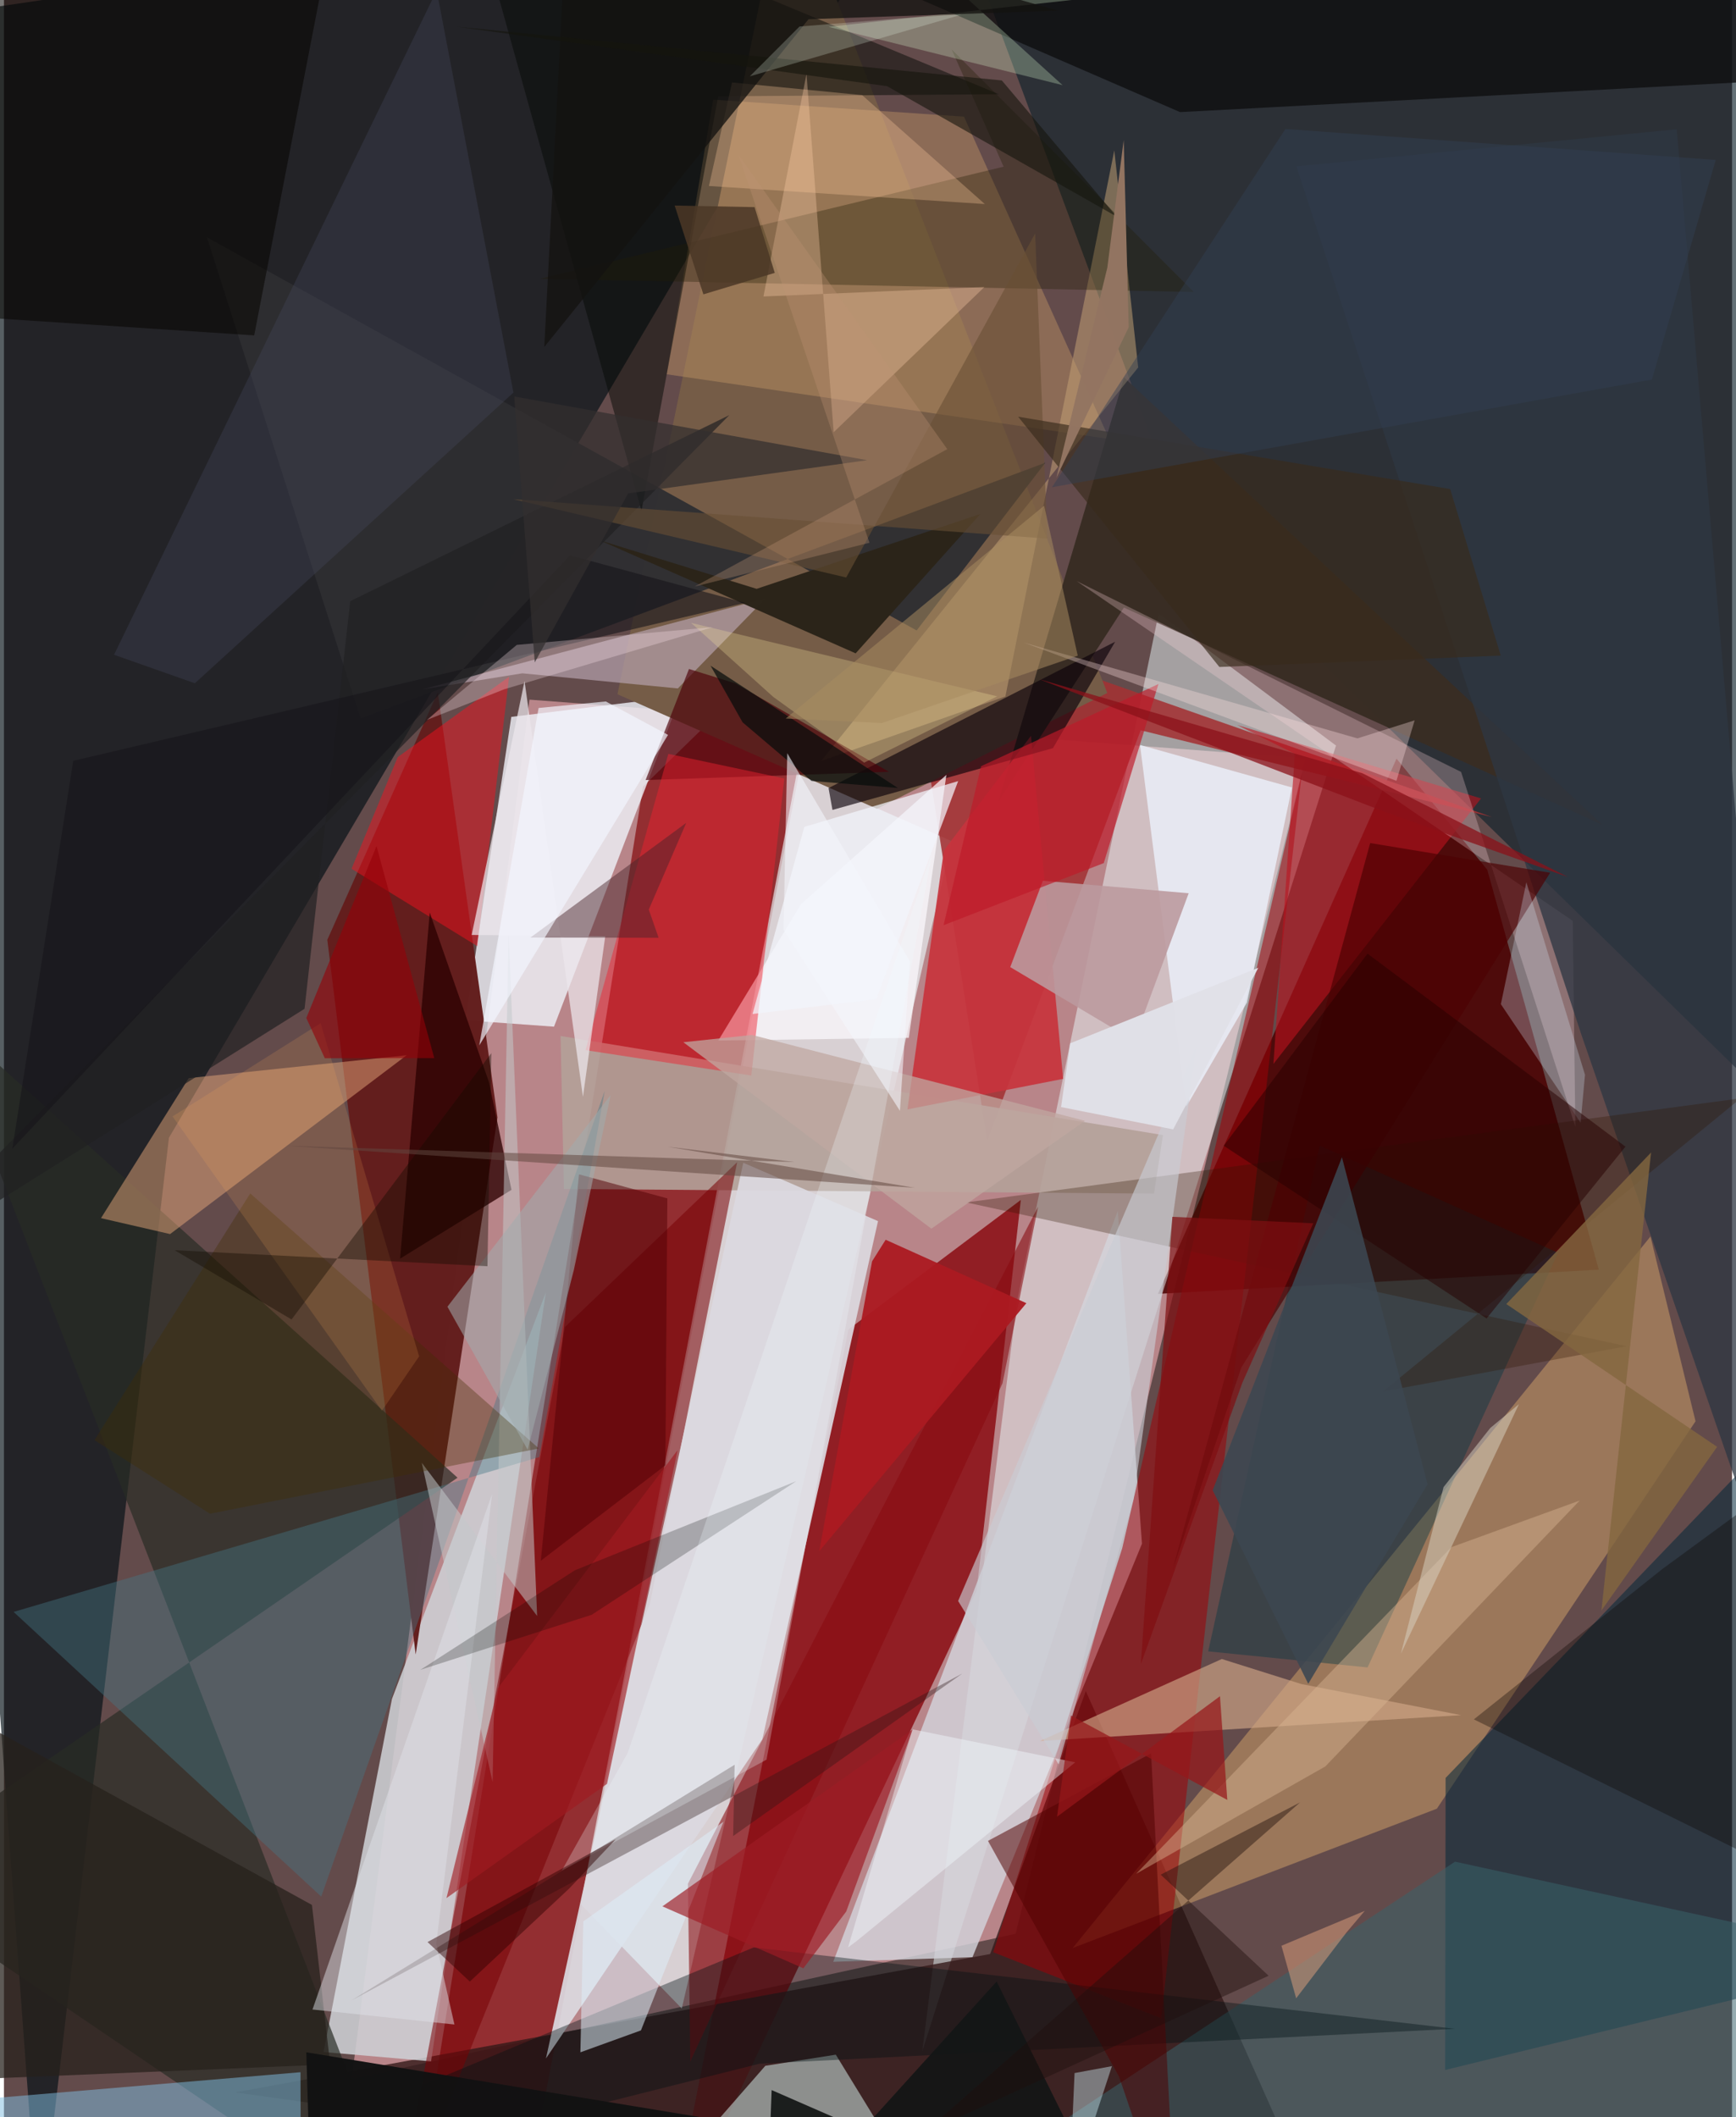 <svg xmlns="http://www.w3.org/2000/svg" width="228" height="278" viewBox="0 0 836 1024"><path fill="#634b4b" d="M0 0h836v1024H0z"/><path fill="#bf8a8f" fill-opacity=".918" d="M489.416 935.297l-321.196 70.246 86.016-667.147 375.356 28.406z"/><path fill="#041015" fill-opacity=".667" d="M16.993 1086L-62 11.848 440.736-62 79.815 550.275z"/><path fill="#800003" fill-opacity=".651" d="M196.098 1086l113.069-705.578 91.292-88.931L247.99 1086z"/><path fill="#860208" fill-opacity=".784" d="M408.54 642.985l83.39-62.623-21.366 189.002L320.657 1086z"/><path fill="#ebfafe" fill-opacity=".635" d="M383.542 373.799L278.99 920.959l48.925 50.485 130.51-564.62z"/><path fill="#0e212b" fill-opacity=".643" d="M468.734-20.496L850.32-62l-6.653 584.206L571.4 255.665z"/><path fill="#4b0101" fill-opacity=".847" d="M717.565 420.652l53.992 193.461-213.292 11.683L673.679 366.92z"/><path fill="#eafdff" fill-opacity=".478" d="M558.625 296.54L490.11 629.344l-45.848 362.771 200.15-631.521z"/><path fill="#eff1f9" fill-opacity=".808" d="M266.1 496.568l-42.836-3.099 22.175-146.737 81.887-10z"/><path fill="#331819" fill-opacity=".792" d="M642.56 1086L523.37 817.906l-46.265 127.181-365.254 66.929z"/><path fill="#f9c073" fill-opacity=".376" d="M818.337 687.425l-21.79-89.368-279.514 344.12 176.163-67.37z"/><path fill="#cdcfd4" fill-opacity=".871" d="M187.695 821.746l-33.082 170.74 52.012 4.516 55.503-371.813z"/><path fill="#a33234" fill-opacity=".878" d="M475.652 551.795l74.26-198.586 169.99 41.98-284.364-99.636z"/><path fill="#631e1d" fill-opacity=".984" d="M199.18 800.215l-42.75-345.664 53.443-119.777 28.874 205.692z"/><path fill="#d3d3da" fill-opacity=".824" d="M468.53 946.635l-67.347 2.216 137.66-363.157 11.695 160.936z"/><path fill="#b3a099" fill-opacity=".91" d="M270.903 575.059l-1.643-73.99 291.446 47.927-4.357 28.317z"/><path fill="#755c47" d="M378.63-62l-81.825 397.788 125.526 55.41 111.427-56.024z"/><path fill="#032739" fill-opacity=".545" d="M898 952.16l-45.393-253.656-155.18 161.42-.209 141.254z"/><path fill="#282c25" fill-opacity=".69" d="M-32.641 487.9l252.067 226.809L-62 908.416l260.315 176.792z"/><path fill="#2e2e31" fill-opacity=".945" d="M172.512 347.561l331.27-123.759-62.244 81.127L98.176 114.773z"/><path fill="#9f0006" fill-opacity=".529" d="M559.822 976.17l68.02-601.997-86.854 374.634-62.402 195.421z"/><path fill="#c79b67" fill-opacity=".408" d="M320.587 181.023l214.12 31.323-70.289-155.927-121.306-8.215z"/><path fill="#ddfcf8" fill-opacity=".498" d="M368.327 999.158L292.437 1086h166.521l-56.533-92.23z"/><path fill="#e4a67a" fill-opacity=".494" d="M194.818 510.372L89.391 521.455l-42.445 67.724 33.425 7.696z"/><path fill="#780005" fill-opacity=".549" d="M271.42 641.803l83.275-79.682-42.16 213.484L187.354 1086z"/><path fill="#382d24" fill-opacity=".984" d="M541.892 182.58l-60.899 205.272 60.813-94.001 231.572 105.152z"/><path fill="#87090f" fill-opacity=".569" d="M332.038 997.079l151.02-328.03 17.212-85.364-169.39 327.4z"/><path fill="#dbd9df" fill-opacity=".925" d="M357.672 562.389l65.17 28.225-55.96 250.622L262.202 995.6z"/><path fill="#c7343d" fill-opacity=".922" d="M512.415 521.801l-75.334 14.764 17.638-125.272 42.13-55.38z"/><path fill="#003643" fill-opacity=".408" d="M636.537 554.087l115.312 51.846-92.164 200.545-77.11-7.77z"/><path fill="#060b07" fill-opacity=".51" d="M222.487-62l85.923 309.015 37.114-200.42 135.782-1.026z"/><path fill="#0a0008" fill-opacity=".639" d="M398.905 381.159l138.661-70.782-30.097 51.467-106.655 29.888z"/><path fill="#bd121e" fill-opacity=".588" d="M596.667 350.68l117.91 35.484-100.453 128.43L624.5 364.64z"/><path fill="#c2a175" fill-opacity=".529" d="M395.293 368.08l153.424-190.357-11.574-104.997-52.68 264.122z"/><path fill="#d2a789" fill-opacity=".639" d="M501.256 842.048l87.9-39.64 38.453 12.096 77.337 15.058z"/><path fill="#0f0f10" fill-opacity=".792" d="M387.52-24.555l181.429 78.78L898 36.744v-59.128z"/><path fill="#ffd6e0" fill-opacity=".271" d="M704.925 373.359l-185.967-92.294 239.969 164.338 1.273 99.563z"/><path fill="#447887" fill-opacity=".412" d="M153.492 917.321L4.656 779.621 259 704.73l31.658-177.214z"/><path fill="#b9a6b1" fill-opacity=".659" d="M202.125 333.478l166.358-44.038-42.476 43.53-75.234-7.31z"/><path fill="#80bcdf" fill-opacity=".51" d="M143.634 1086l-.174-83.745-157.322 13.273-48.138.716z"/><path fill="#fb101e" fill-opacity=".463" d="M190.492 366.19l-22.348 54.013 60.847 37.408 15.373-130.292z"/><path fill="#fcfbff" fill-opacity=".71" d="M385.625 437.269l70.298-62.497-18.19 127.215-92.159 1.276z"/><path fill="#edf3fd" fill-opacity=".773" d="M549.59 360.297l73.505 20.574-21.777 104.02-29.38 50.405z"/><path fill="#396369" fill-opacity=".533" d="M877.932 938.791l-36.52 96.55-415.679 47.606 276.263-182.524z"/><path fill="#4d0009" fill-opacity=".659" d="M310.409 377.275l20.982-53.71 22.3 6.914 74.455 42.82z"/><path fill="#ed2230" fill-opacity=".467" d="M377.513 376.532l-56.11-11.912-40.059 143.305 80.202 12.267z"/><path fill="#bb9a9e" fill-opacity=".886" d="M502.606 425.988l-15.792 41.767 59.891 35.607 26.43-71.332z"/><path fill="#221c05" fill-opacity=".337" d="M483.612 80.614l-25.164-56.736L575.59 141.227l-316.257-6.384z"/><path fill="#2b0000" fill-opacity=".773" d="M205.988 441.368l28.651 82.02 10.896 52.091-53.895 33.285z"/><path fill="#001113" fill-opacity=".388" d="M365.526 998.14l336.344-16.885-339.186-39.349L15.845 1086z"/><path fill="#2e3643" fill-opacity=".757" d="M874.611 822.918l-65.36-760.39L625.22 80.443 763.13 500.49z"/><path fill="#2f1501" fill-opacity=".302" d="M784.98 651.123l-319.452-69.56 374.643-50.353-173.006 141.793z"/><path fill="#2b2419" fill-opacity=".988" d="M288.43 261.396l123.59 54.606 60.36-67.415-108.258 36.215z"/><path fill="#060400" fill-opacity=".541" d="M-62 150.162L-16.13-62l179.856 3.864-42.669 220.352z"/><path fill="#deeff9" fill-opacity=".533" d="M280.25 929.338l67.836-48.23-39.924 100.92-29.296 10.6z"/><path fill="#281615" fill-opacity=".353" d="M168.089 967.56l295.503-158.118-110.833 78.592.727-34.493z"/><path fill="#fbcca9" fill-opacity=".345" d="M388.243 35.771l-20.816 107.63 106.884-4.571-72.92 70.223z"/><path fill="#26211b" fill-opacity=".741" d="M148.996 921.352l8.834 77.134-169.451 7.009-7.207-176.657z"/><path fill="#ede7ed" fill-opacity=".718" d="M226.265 452.203l25.578-122.788 28.256 201.08 10.786-77.635z"/><path fill="#ac1a21" fill-opacity=".949" d="M494.62 630.305l-68.077-30.678-6.574 10.438-25.54 140.175z"/><path fill="#472329" fill-opacity=".467" d="M316.712 453.575l-62.01-.108 75.363-55.48-18.118 41.938z"/><path fill="#4d536c" fill-opacity=".263" d="M209.346-4.625l37.13 194.513L92.354 330.475 53.246 316.69z"/><path fill="#4f0000" fill-opacity=".518" d="M554.95 848.037L567.266 1086l-27.815-81.62-63.41-114.01z"/><path fill="#defed1" fill-opacity=".278" d="M398.921 12.98l113.212 28.208L398.441-62 570.85-6.001z"/><path fill="#d9b895" fill-opacity=".427" d="M762.27 725.778l-62.04 22.53-152.509 157.986 91.533-51.94z"/><path fill="#fecb9f" fill-opacity=".306" d="M474.51 98.69l-133.47-8.74 11.177-50.06 62.94 6.115z"/><path fill="#f3e29c" fill-opacity=".29" d="M372.2 337.096l-39.796-35.831 148.104 35.53-64.353 32.062z"/><path fill="#c2c9ca" fill-opacity=".529" d="M236.386 861.926l7.743-410.156 13.809 329.838-55.81-74.122z"/><path fill="#402d00" fill-opacity=".345" d="M99.67 732.145L43.784 696.53l75.36-119.306L258.766 700.56z"/><path fill="#141616" fill-opacity=".933" d="M368.77 1081.528l2.611-70.624L543.455 1086l-63.214-127.626z"/><path fill="#4d0102" fill-opacity=".671" d="M565.31 759.422l95.625-351.667 87.068 14.36-149.376 239.261z"/><path fill="#d2e6f9" fill-opacity=".286" d="M724.159 485.683l12.33-58.952 28.376 93.108-2.125 23.172z"/><path fill="#cacdd4" fill-opacity=".635" d="M577.092 505.244l-30.676 220.091-36.182 128.048-48.636-79.036z"/><path fill="#9d1c24" fill-opacity=".667" d="M386.737 952.004l-68.196-29.967 121.12-85.607-32.208 88.118z"/><path fill="#520104" fill-opacity=".506" d="M278.181 567.985l42.75 11.642-.958 129.1-60.27 46.154z"/><path fill="#090500" fill-opacity=".333" d="M898 688.748l-35.673 217.53-151.236-74.68 91.157-72.69z"/><path fill="#c0a8a0" fill-opacity=".741" d="M328.668 504.09l33.219-3.526 161.092 41.532-74.324 52.173z"/><path fill="#260000" fill-opacity=".502" d="M590.089 554.16l69.556-92.936 124.787 93.366-67.174 83.113z"/><path fill="#3c4751" fill-opacity=".882" d="M630.975 814.384l57.728-96.542-41.428-158.128-62.53 161.084z"/><path fill="#212122" fill-opacity=".694" d="M350.893 200.788L167.52 290.782 145.417 487.92-62 618.097z"/><path fill="#83673f" fill-opacity=".808" d="M828.783 699.786l-55.98 79.154 24.033-221.533-70.048 73.314z"/><path fill="#be1a28" fill-opacity=".675" d="M558.513 330.835l-26.445 86.613-77.53 30.05 18.172-76.91z"/><path fill="#dfe2e8" fill-opacity=".478" d="M209.1 940.188l27.066-217.682-86.907 249.425 68.667 7.25z"/><path fill="#a11b21" fill-opacity=".624" d="M325.923 701.335L238.997 816.41l-24.92 101.628 77.675-55.26z"/><path fill="#121212" fill-opacity=".973" d="M149.093 1086l-2.831-93.379 286.288 47.107 63.884-14.54z"/><path fill="#fdad5a" fill-opacity=".161" d="M153.202 494.876l-71.64 45.093 101.287 142.37 17.995-26.312z"/><path fill="#e0e0e7" fill-opacity=".988" d="M511.4 535.443l54.22 10.798 41.196-78.152-91.012 36.524z"/><path fill="#1e0f0c" fill-opacity=".439" d="M559.594 906.708l67.396-34.928-182.45 160.262 167.264-76.439z"/><path fill="#a0acad" fill-opacity=".549" d="M275.714 614.22l17.777-84.578-78.953 102.374 38.804 69.157z"/><path fill="#030500" fill-opacity=".235" d="M201.478 807.625l82.88-26.623 98.908-64.594-107.033 43.056z"/><path fill="#17151a" fill-opacity=".596" d="M358.523 291.583L33.511 367.986 4.062 555.554l269.764-286.942z"/><path fill="#d9d4c4" fill-opacity=".498" d="M732.908 679.137L719.05 690.65l-22.618 28.613-20.621 80.536z"/><path fill="#8a1119" fill-opacity=".745" d="M668.737 392.946l87.87 31.241-99.427-50.195-156.283-45.463z"/><path fill="#ffe3e1" fill-opacity=".333" d="M493.187 310.725L654.77 357.13l27.684-8.724-8.81 29.231z"/><path fill="#f2f8fe" fill-opacity=".443" d="M439.507 836.4l78.749 15.963-105.836 86.526-4.073 3.029z"/><path fill="#695035" fill-opacity=".596" d="M407.46 279.312l-161.033-37.88 258.359 19.082-5.927-147.603z"/><path fill="#d6f8fe" fill-opacity=".408" d="M514.217 1086l3.713-83.334 18.082-3.346-23.766 72.459z"/><path fill="#130b00" fill-opacity=".4" d="M235.781 509.357l-96.65 128.827-56.558-33.506 151.324 7.758z"/><path fill="#4b3826" fill-opacity=".851" d="M363.125 100.184l9.772 31.796-34.539 10.387-13.89-42.953z"/><path fill="#800f12" fill-opacity=".706" d="M565.231 588.532l68.177 3.14-34.286 77.087-49.132 136.13z"/><path fill="#382b1c" fill-opacity=".659" d="M587.986 322.594l-97.352-121.048 209.005 34.989 24.475 80.563z"/><path fill="#141210" fill-opacity=".776" d="M273.326-62l-11.929 229.82L389.234 9.295l120.72-4.148z"/><path fill="#950108" fill-opacity=".6" d="M180.227 409.225l27.942 102.547-52.964.047-8.934-19.444z"/><path fill="#eaa680" fill-opacity=".471" d="M625.131 966.506l-7.117-25.413 40.32-16.89-8.84 10.433z"/><path fill="#060c0b" fill-opacity=".706" d="M432.455 381.13l-41.778-3.414-33.347-28.346-15.51-27.406z"/><path fill="#f5f7fe" fill-opacity=".576" d="M378.936 364.287l-1.818 85.371 56.329 87.604 4.807-72.316z"/><path fill="#333f53" fill-opacity=".447" d="M619.917 62.396L506.994 235.671l290.232-52.101 30.891-106.23z"/><path fill="#ffe9ee" fill-opacity=".29" d="M204.56 348.227l37.59-14.897 100.784-30.011-94.848 8.595z"/><path fill="#a78c61" fill-opacity=".533" d="M503.205 244.607l-125.02 102.915 46.582 2.177 94.71-32.562z"/><path fill="#15150c" fill-opacity=".596" d="M482.748 38.91L219.361 12.936l207.891 28.763 110.986 63.036z"/><path fill="#f2f5ff" fill-opacity=".671" d="M291.154 339.269l30.108 16.175-91.323 150.17 28.71-163.19z"/><path fill="#f1fbff" fill-opacity=".259" d="M301.754 847.837l147.292-435.693L368.91 851.09l-99.061 53.69z"/><path fill="#2f0001" fill-opacity=".463" d="M225.389 958.418l48.153-45.1 22.42-23.726-91.059 49.71z"/><path fill="#614640" fill-opacity=".529" d="M136.156 554.136l304.527 20.357-119.78-19.882 61.573 7.43z"/><path fill="#f2f5fc" fill-opacity=".718" d="M362.14 490.44l25.054-90.504 74.416-22.145-39.654 105.476z"/><path fill="#937562" fill-opacity=".996" d="M544.137 158.235l-34.969 72.75 24.619-101.575 7.912-61.649z"/><path fill="#322f2f" fill-opacity=".718" d="M417.61 222.585l-115.636 16.054-45.19 81.733-9.932-128.62z"/><path fill="#eeffed" fill-opacity=".224" d="M384.868 12.828l48.63-3.944 29.841-1.843-102.497 29.867z"/><path fill="#be9275" fill-opacity=".322" d="M334.138 283.687l84.569-21.162-63.384-187.691 101.018 142.405z"/><path fill="#961719" fill-opacity=".718" d="M509.443 878.698l6.745-48.946 75.627 40.813-3.533-50.17z"/></svg>